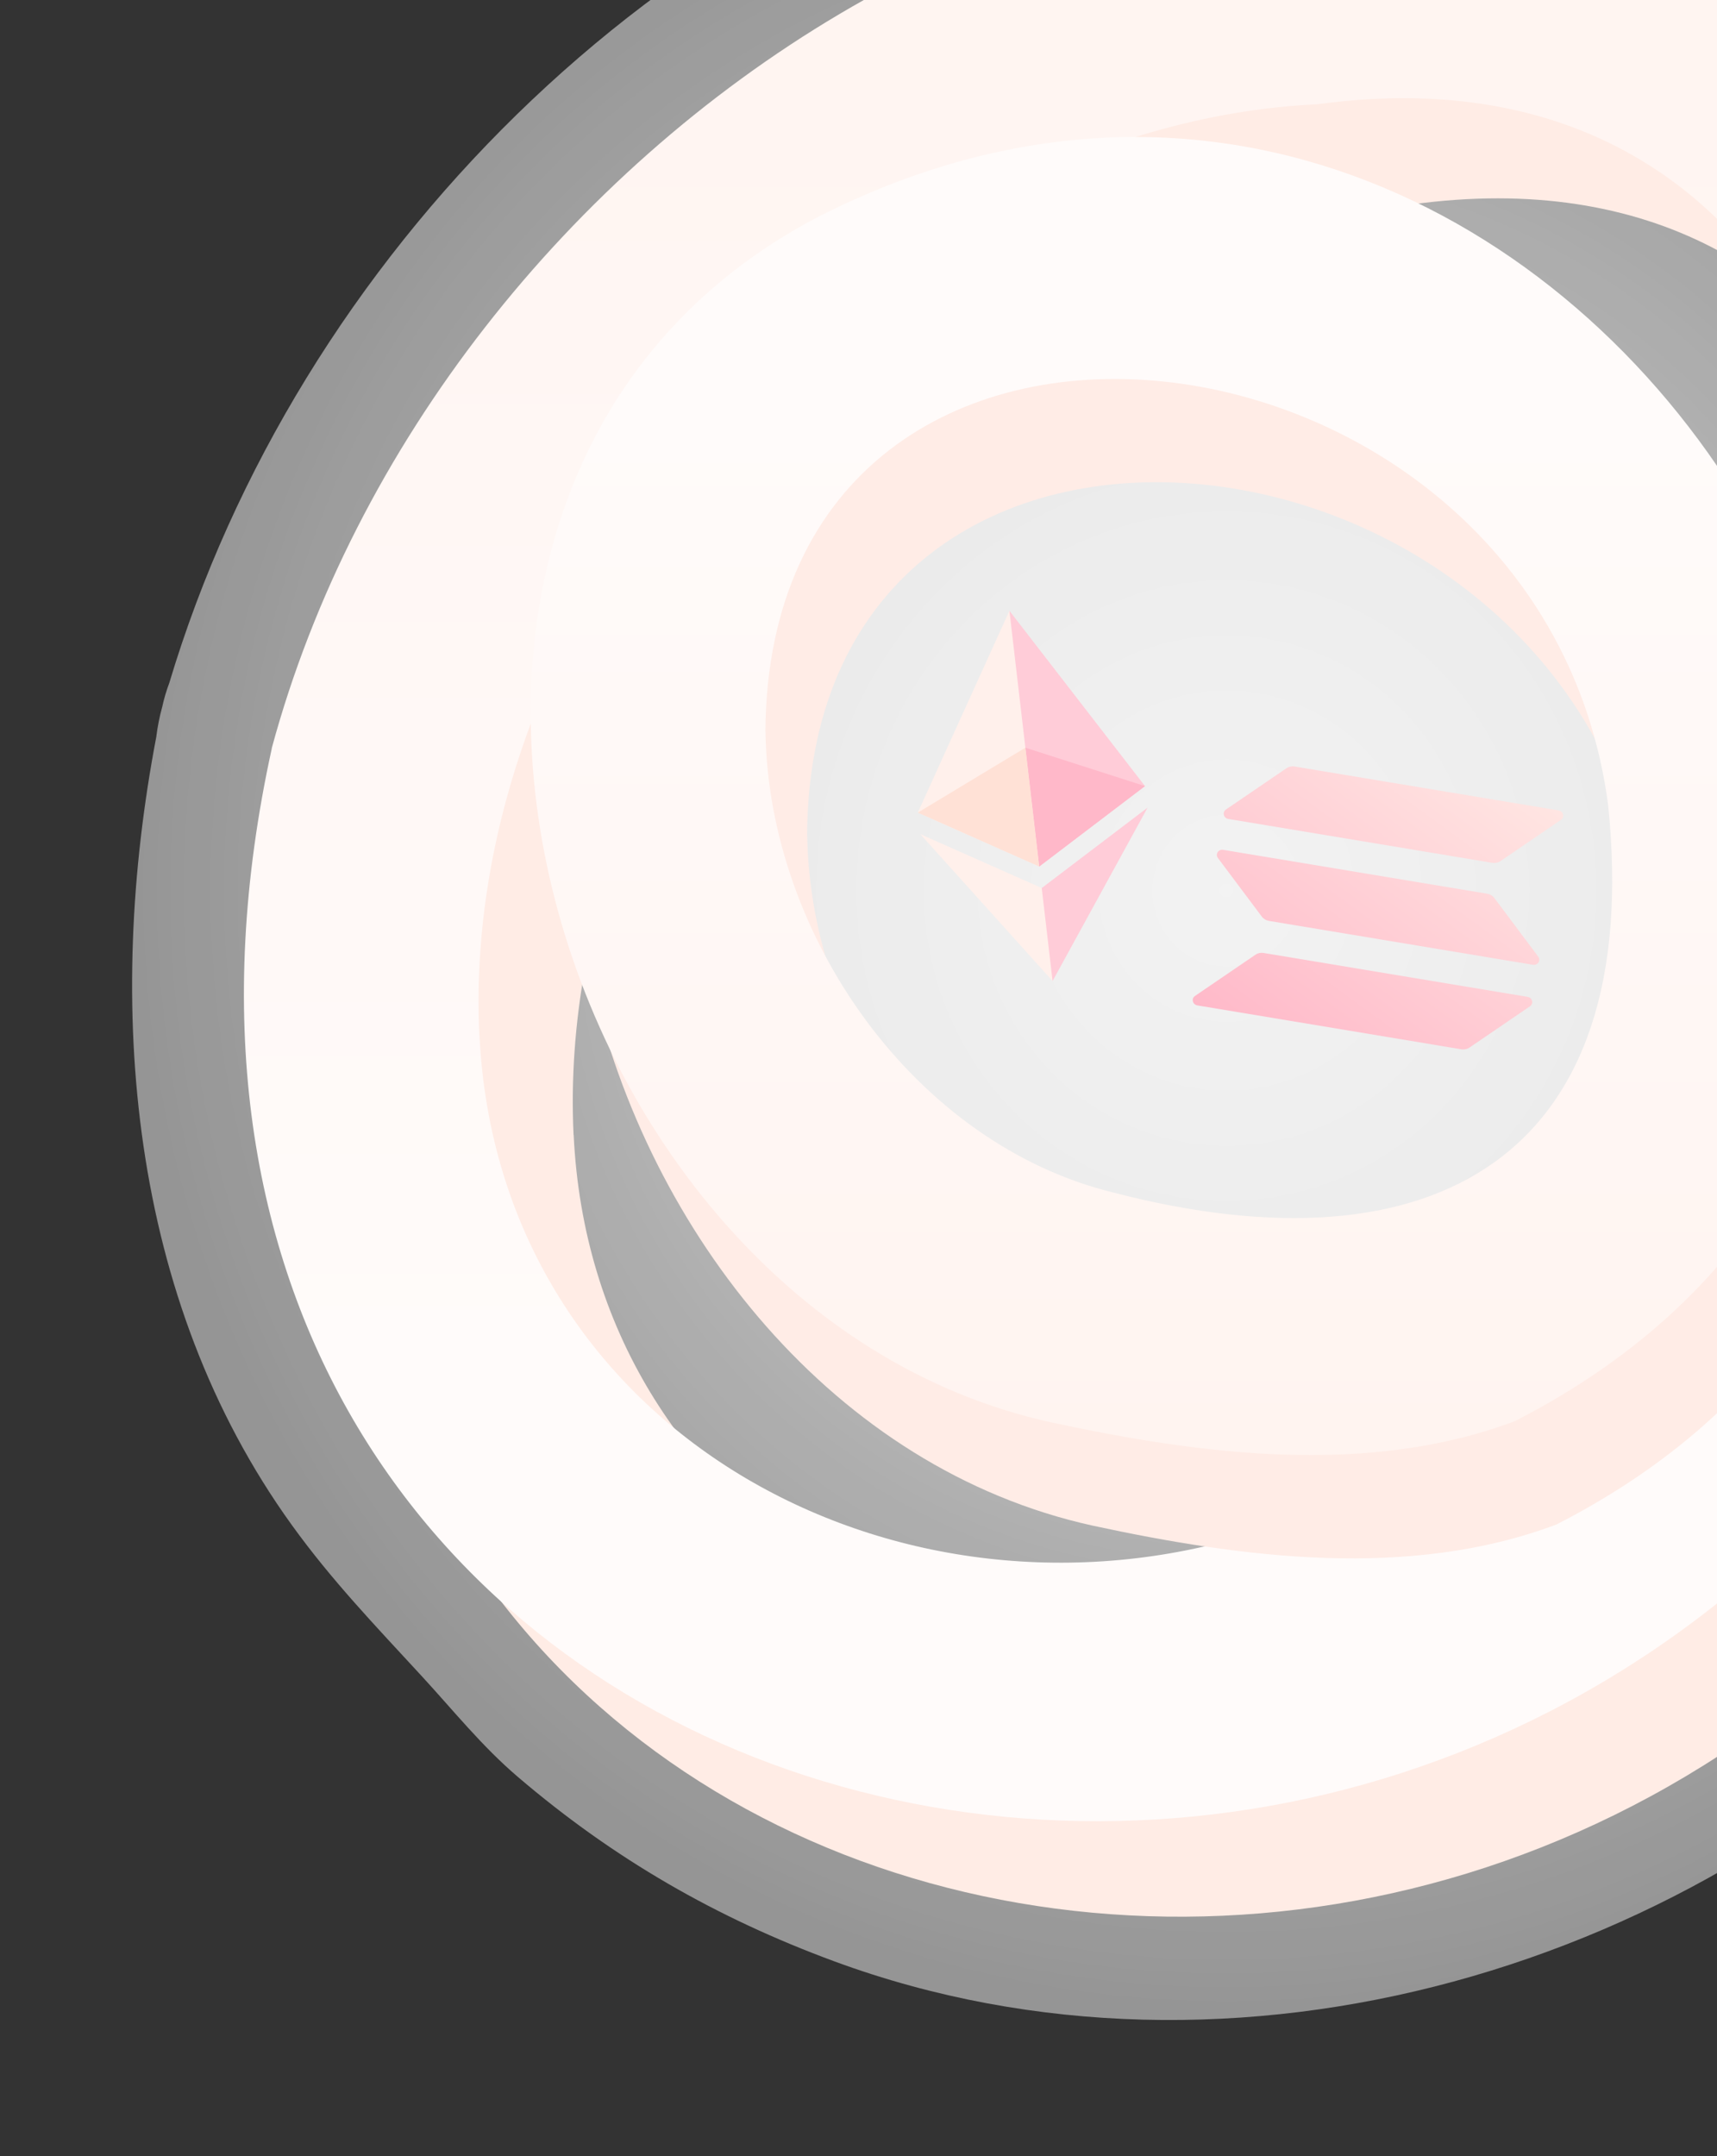<svg fill="none" xmlns="http://www.w3.org/2000/svg" viewBox="0 0 192 241">
  <rect x="0" y="0" width="192" height="241" fill="#333333" stroke="none"/>
  <path d="M17.482 82.321c.138-1.099.354-2.198.659-3.307.197-.911.462-1.802.787-2.663C33.196 28.686 73.81-12.177 122.379-23.485c25.519-5.941 54.972-4.396 78.219 8.743 11.918 6.743 21.733 17.228 30.731 27.407 9.283 10.495 15.724 22.011 20.66 35.1 8.802 23.338 8.92 49.873 3.875 74.062-2.419 11.614-6.677 22.951-12.046 33.506-2.243 4.406-4.819 8.654-7.73 12.654-1.662 2.277-3.422 4.535-5.153 6.753 6.018-7.713-1.849 2.435-2.576 3.386-1.997 2.545-4.042 5.03-6.225 7.416-31.695 34.536-84.247 50.101-128.794 33.714-13.227-4.871-24.683-11.456-35.422-20.624-4.042-3.446-7.228-7.446-10.807-11.327-5.114-5.555-10.001-10.625-14.485-16.843-18.291-25.367-20.867-58.17-15.144-88.122v-.02Z" fill="url(#a)" fill-opacity=".8"/>
  <path d="M125.237 143.888c27.951 4.628 54.358-14.304 58.981-42.287 4.623-27.982-14.288-54.419-42.239-59.047-27.951-4.628-54.358 14.304-58.981 42.286-4.623 27.982 14.288 54.418 42.239 59.047Z" fill="#fff" fill-opacity=".7"/>
  <path d="M40.925 94.831C59.31 26.927 137.248-26.168 205.001 4.795 259.473 35.291 259.693 121.201 223.849 166.042 158.697 255.423 14.748 214.11 40.925 94.831ZM64.149 126.87c2.083 43.587 45.202 67.416 84.628 56.278 32.824-9.263 60.523-37.608 69.671-70.5 10.846-43.876-7.153-97.081-60.545-89.804C107.885 25.185 61.757 76.893 64.138 126.87h.011Z" fill="#FFECE5"/>
  <path d="M30.388 83.636C48.773 15.731 126.721-37.363 194.475-6.401 248.935 24.085 250.434 110.76 214.59 155.601 149.438 244.982 4.21 202.915 30.399 83.636h-.011Zm23.224 32.038c2.083 43.588 45.202 67.417 84.629 56.279 32.824-9.264 60.522-37.608 69.671-70.501 10.845-43.875-7.154-97.081-60.545-89.803-50.019 2.341-96.146 54.048-93.766 104.025h.011Z" fill="url(#b)"/>
  <path d="M96.411 35.645C183.982-8.563 260.685 126.114 174.04 170.411c-16.467 6.191-35.139 3.728-51.87.122C64.446 157.82 38.919 65.421 96.4 35.656l.011-.011Zm-6.15 57.676c.331 22.765 16.633 46.095 38.942 51.531 35.689 9.274 59.365-3.872 55.287-43.332-7.451-56.545-93.854-66.962-94.24-8.199h.011Z" fill="#FFECE6"/>
  <path d="M91.749 24.108C179.331-20.112 256.023 114.577 169.378 158.863c-16.467 6.19-35.139 3.727-51.87.122C59.785 146.271 34.257 53.872 91.738 24.108h.011Zm-6.15 57.676c.331 22.764 16.633 46.094 38.941 51.53 35.69 9.274 59.365-3.872 55.287-43.332-7.451-56.544-93.854-66.962-94.24-8.198h.011Z" fill="url(#c)"/>
  <path d="m112.876 68.274-.168.976 3.191 27.365.31.245 11.827-8.991-15.16-19.595Z" fill="#FFCCD8"/>
  <path d="m112.876 68.274-10.245 22.559 13.578 6.027-1.549-13.282-1.784-15.303Z" fill="#FFF0EB"/>
  <path d="m116.49 99.266-.135.209 1.137 9.748.21.438 10.623-19.383-11.835 8.988Z" fill="#FFCCD8"/>
  <path d="m117.702 109.66-1.212-10.395-13.578-6.023 14.79 16.418Z" fill="#FFF0EB"/>
  <path d="m116.209 96.861 11.827-8.991-13.376-4.292 1.549 13.283Z" fill="#FFB8C9"/>
  <path d="m102.631 90.834 13.578 6.027-1.549-13.282-12.029 7.256Z" fill="#FFE1D6"/>
  <path d="M140.39 106.718c.262-.179.589-.25.909-.196l29.523 4.907c.538.089.704.756.263 1.057l-6.761 4.609c-.262.179-.589.249-.909.196l-29.523-4.907c-.538-.089-.704-.757-.263-1.057l6.761-4.609Z" fill="url(#d)"/>
  <path d="M143.854 85.876c.262-.179.589-.249.909-.196l29.523 4.907c.538.089.704.756.263 1.057l-6.761 4.609c-.262.179-.589.249-.909.196l-29.523-4.907c-.538-.089-.704-.757-.263-1.057l6.761-4.609Z" fill="url(#e)"/>
  <path d="M167.102 100.381c-.19-.254-.477-.427-.797-.48l-29.523-4.907c-.538-.089-.91.488-.59.915l4.906 6.548c.19.255.477.427.797.48l29.523 4.907c.538.09.91-.488.59-.915l-4.906-6.548Z" fill="url(#f)"/>
  <defs>
    <linearGradient id="b" x1="133.08" y1="-15.445" x2="133.08" y2="203.577" gradientUnits="userSpaceOnUse">
      <stop stop-color="#FFF4F0"/>
      <stop offset=".776" stop-color="#FFFBFA"/>
    </linearGradient>
    <linearGradient id="c" x1="133.377" y1="15.315" x2="133.377" y2="162.648" gradientUnits="userSpaceOnUse">
      <stop offset=".208" stop-color="#FFFBFA"/>
      <stop offset="1" stop-color="#FFF4F0"/>
    </linearGradient>
    <linearGradient id="d" x1="164.172" y1="81.085" x2="138.775" y2="116.06" gradientUnits="userSpaceOnUse">
      <stop stop-color="#FFE7E3"/>
      <stop offset="1" stop-color="#FFB9C9"/>
    </linearGradient>
    <linearGradient id="e" x1="164.172" y1="81.085" x2="138.775" y2="116.06" gradientUnits="userSpaceOnUse">
      <stop stop-color="#FFE7E3"/>
      <stop offset="1" stop-color="#FFB9C9"/>
    </linearGradient>
    <linearGradient id="f" x1="164.172" y1="81.085" x2="138.775" y2="116.06" gradientUnits="userSpaceOnUse">
      <stop stop-color="#FFE7E3"/>
      <stop offset="1" stop-color="#FFB9C9"/>
    </linearGradient>
    <radialGradient id="a" cx="0" cy="0" r="1" gradientUnits="userSpaceOnUse" gradientTransform="matrix(0 126.299 -122.228 0 137 99.5)">
      <stop stop-color="#fff"/>
      <stop offset="1" stop-color="#fff" stop-opacity=".6"/>
    </radialGradient>
  </defs>
</svg>
